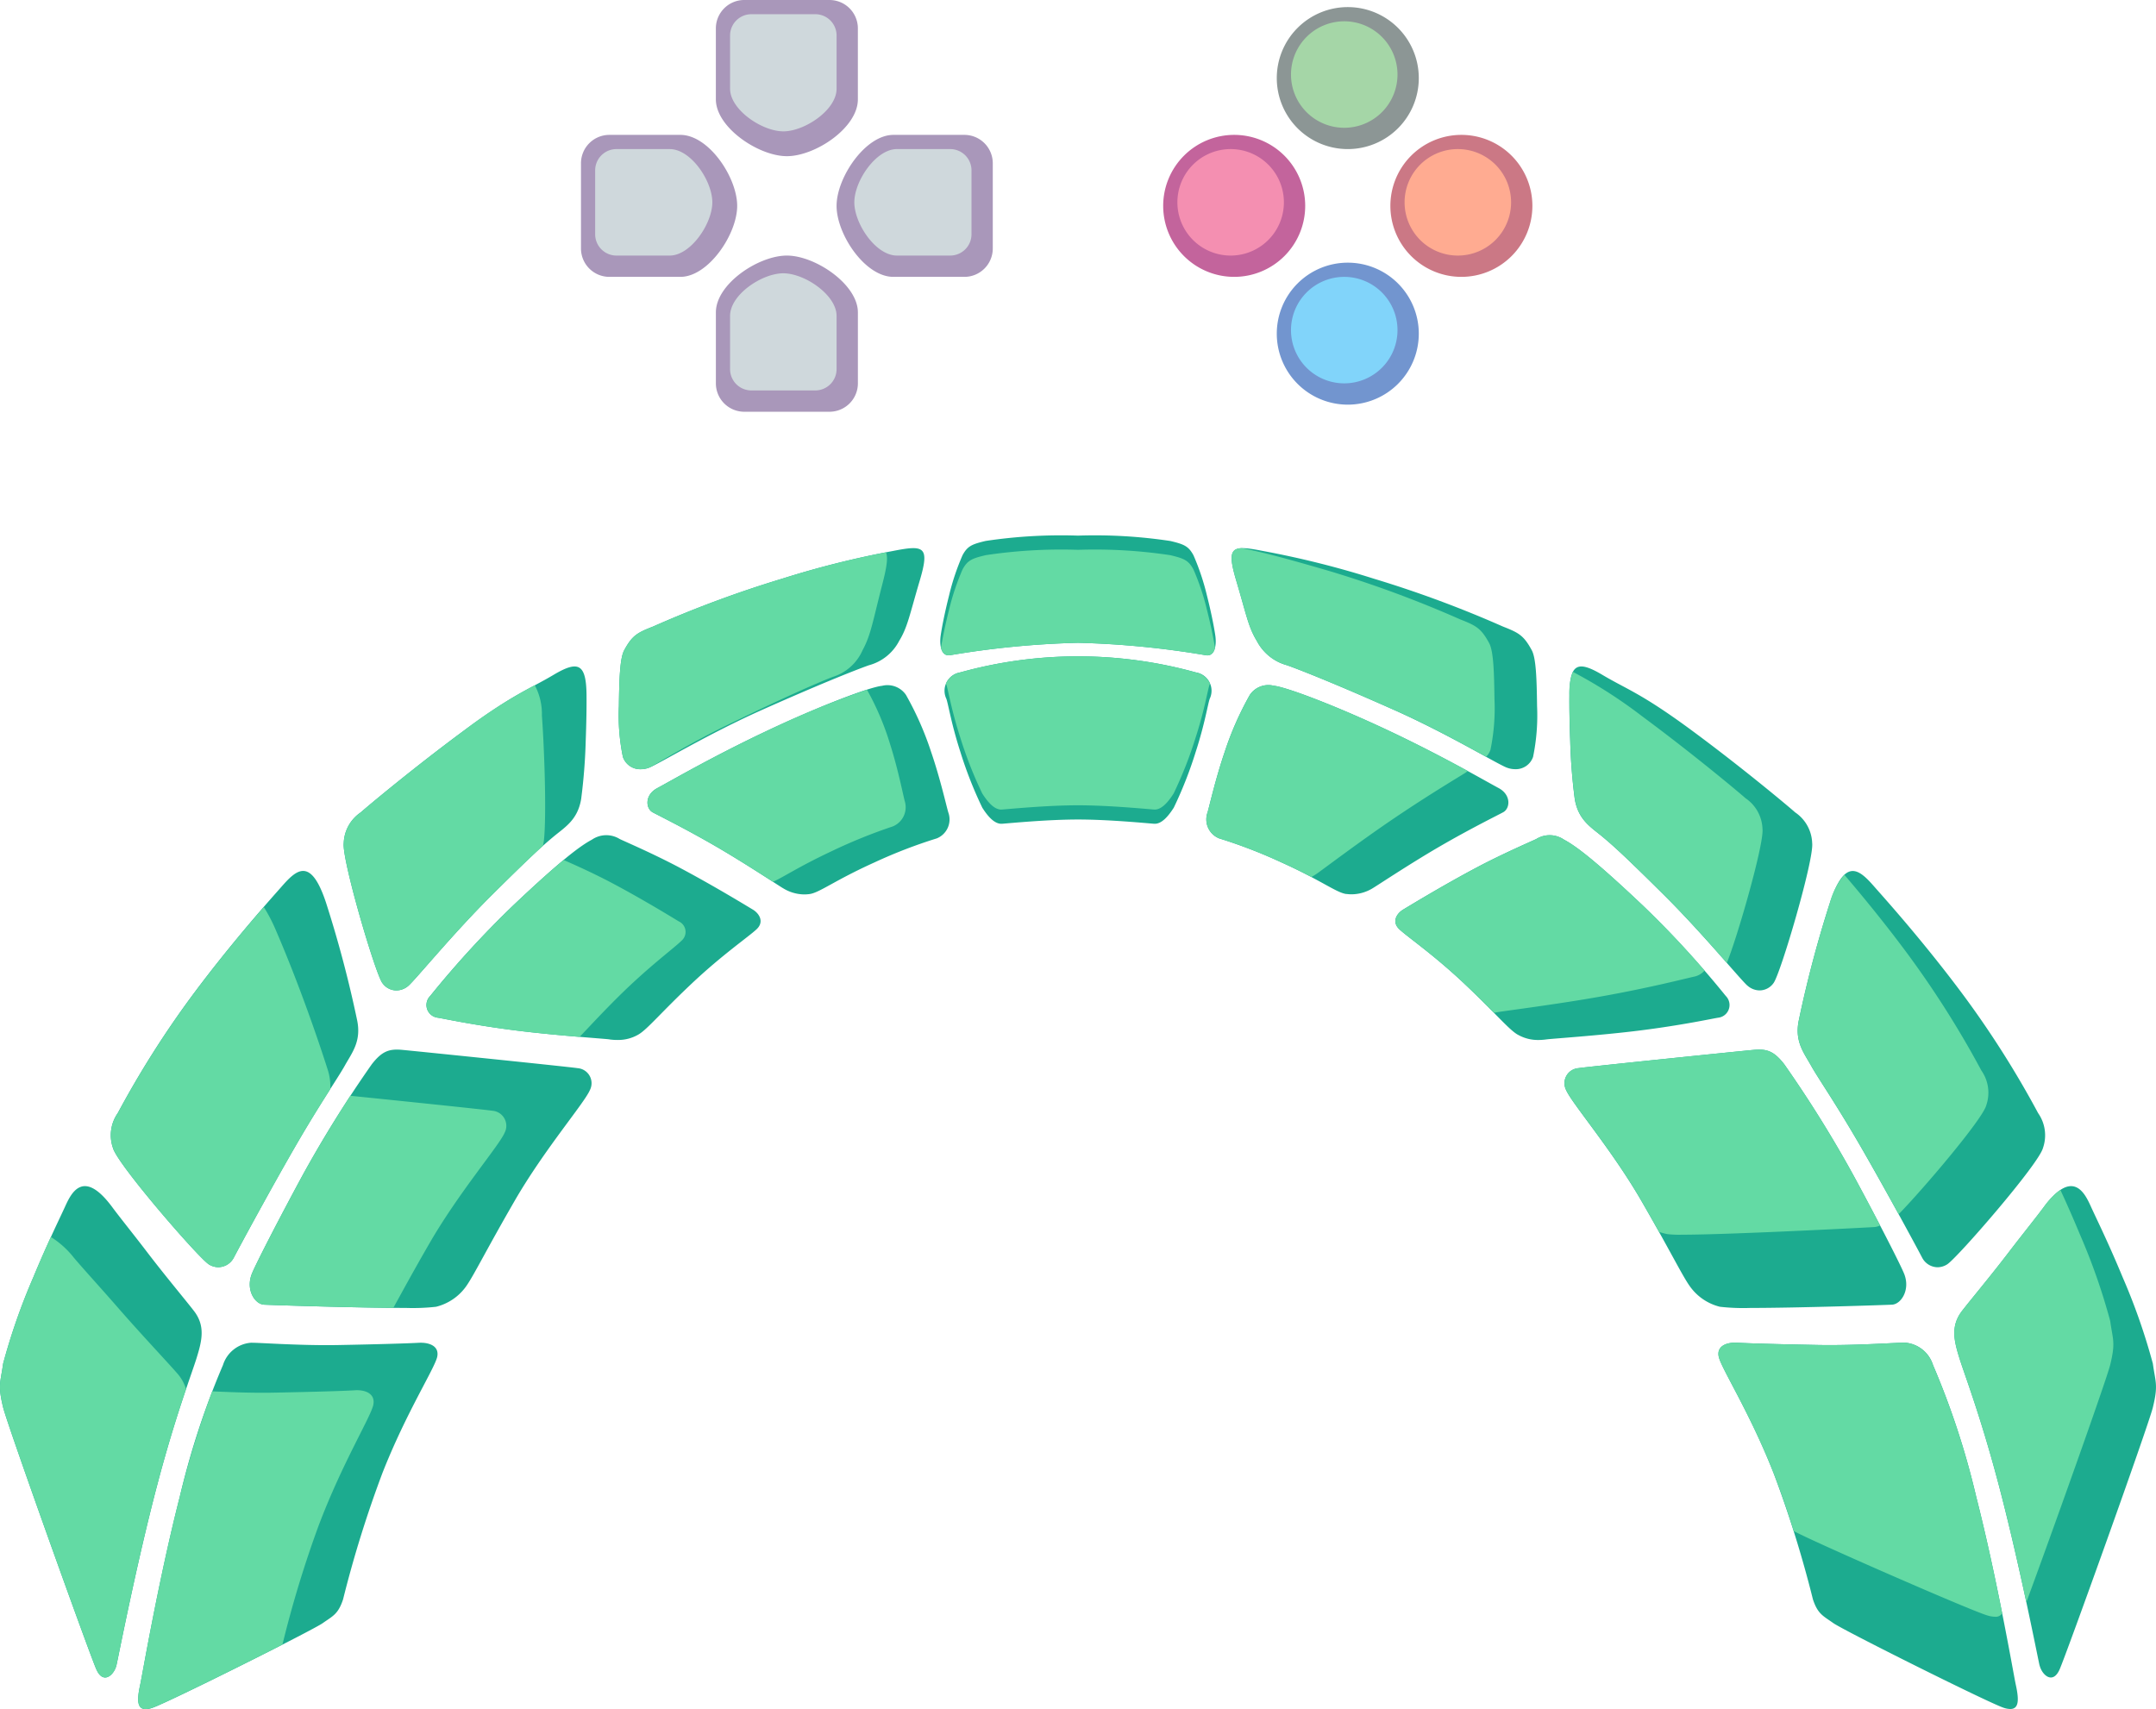 <svg xmlns="http://www.w3.org/2000/svg" width="247.896" height="196.547" viewBox="0 0 247.896 196.547">
  <g id="dark-3d" transform="translate(8937.328 647.706)">
    <g id="Group_185" data-name="Group 185" transform="translate(-8870.527 -647.706)">
      <path id="Path_209" data-name="Path 209" d="M4.265,0h8.164C15.7,0,18.96,4.9,18.96,8.164s-3.313,8.164-6.531,8.164H4.265A3.265,3.265,0,0,1,1,13.062v-9.8A3.265,3.265,0,0,1,4.265,0Z" transform="translate(-1 15.511)" fill="#a997ba"/>
      <path id="Path_210" data-name="Path 210" d="M3.449,0H9.572c2.449,0,4.9,3.674,4.9,6.123s-2.485,6.123-4.9,6.123H3.449A2.449,2.449,0,0,1,1,9.8V2.449A2.449,2.449,0,0,1,3.449,0Z" transform="translate(0.631 17.144)" fill="#cfd8dc"/>
      <path id="Path_209-2" data-name="Path 209" d="M3.265,0h8.164C14.7,0,17.96,4.9,17.96,8.164s-3.313,8.164-6.531,8.164H3.265A3.265,3.265,0,0,1,0,13.062v-9.8A3.265,3.265,0,0,1,3.265,0Z" transform="translate(31.837 0) rotate(90)" fill="#a997ba"/>
      <path id="Path_210-2" data-name="Path 210" d="M2.449,0H8.572c2.449,0,4.9,3.674,4.9,6.123s-2.485,6.123-4.9,6.123H2.449A2.449,2.449,0,0,1,0,9.8V2.449A2.449,2.449,0,0,1,2.449,0Z" transform="translate(29.389 1.633) rotate(90)" fill="#cfd8dc"/>
      <path id="Path_209-3" data-name="Path 209" d="M3.265,0h8.164C14.7,0,17.96,4.9,17.96,8.164s-3.313,8.164-6.531,8.164H3.265A3.265,3.265,0,0,1,0,13.062v-9.8A3.265,3.265,0,0,1,3.265,0Z" transform="translate(47.348 31.839) rotate(180)" fill="#a997ba"/>
      <path id="Path_210-3" data-name="Path 210" d="M2.449,0H8.572c2.449,0,4.9,3.674,4.9,6.123s-2.485,6.123-4.9,6.123H2.449A2.449,2.449,0,0,1,0,9.8V2.449A2.449,2.449,0,0,1,2.449,0Z" transform="translate(44.901 29.389) rotate(180)" fill="#cfd8dc"/>
      <path id="Path_209-4" data-name="Path 209" d="M3.265,0h8.164C14.7,0,17.96,4.9,17.96,8.164s-3.313,8.164-6.531,8.164H3.265A3.265,3.265,0,0,1,0,13.062v-9.8A3.265,3.265,0,0,1,3.265,0Z" transform="translate(15.511 47.35) rotate(-90)" fill="#a997ba"/>
      <path id="Path_210-4" data-name="Path 210" d="M2.449,0H8.572c2.449,0,4.9,3.674,4.9,6.123s-2.485,6.123-4.9,6.123H2.449A2.449,2.449,0,0,1,0,9.8V2.449A2.449,2.449,0,0,1,2.449,0Z" transform="translate(17.142 44.9) rotate(-90)" fill="#cfd8dc"/>
      <path id="Path_258" data-name="Path 258" d="M8.164,0A8.164,8.164,0,1,1,0,8.164,8.164,8.164,0,0,1,8.164,0Z" transform="translate(93.064 15.511)" fill="#cb7885"/>
      <path id="Path_256" data-name="Path 256" d="M8.164,0A8.164,8.164,0,1,1,0,8.164,8.164,8.164,0,0,1,8.164,0Z" transform="translate(80.003 30.206)" fill="#7295cf"/>
      <path id="Path_262" data-name="Path 262" d="M8.164,0A8.164,8.164,0,1,1,0,8.164,8.164,8.164,0,0,1,8.164,0Z" transform="translate(80.003 0.816)" fill="#8c9695"/>
      <path id="Path_259" data-name="Path 259" d="M8.164,0A8.164,8.164,0,1,1,0,8.164,8.164,8.164,0,0,1,8.164,0Z" transform="translate(66.942 15.511)" fill="#c3649c"/>
      <path id="Path_263" data-name="Path 263" d="M6.123,0A6.123,6.123,0,1,1,0,6.123,6.123,6.123,0,0,1,6.123,0Z" transform="translate(81.637 2.449)" fill="#a5d6a7"/>
      <path id="Path_260" data-name="Path 260" d="M6.123,0A6.123,6.123,0,1,1,0,6.123,6.123,6.123,0,0,1,6.123,0Z" transform="translate(94.698 17.144)" fill="#ffab91"/>
      <path id="Path_257" data-name="Path 257" d="M6.123,0A6.123,6.123,0,1,1,0,6.123,6.123,6.123,0,0,1,6.123,0Z" transform="translate(81.637 31.839)" fill="#81d4fa"/>
      <path id="Path_261" data-name="Path 261" d="M6.123,0A6.123,6.123,0,1,1,0,6.123,6.123,6.123,0,0,1,6.123,0Z" transform="translate(68.575 17.144)" fill="#f48fb1"/>
    </g>
    <path id="Path_265" data-name="Path 265" d="M247.488,134.773c-1.955-.69-18.345-8.877-19.524-9.715s-1.782-1.034-2.344-2.731a131.452,131.452,0,0,0-4.534-14.551c-2.759-7.027-6.055-12.094-6.3-13.383s1.072-1.643,2.134-1.578,4.43.171,9.316.261c2.311.042,4.753-.042,6.659-.127,1.729-.077,3.021-.154,3.372-.136a3.674,3.674,0,0,1,3.158,2.559,91.577,91.577,0,0,1,4.973,15.164c2.45,9.6,4.319,20.567,4.536,21.552.345,1.57.464,2.849-.616,2.85A2.576,2.576,0,0,1,247.488,134.773ZM33.3,132.1c.217-.988,2.087-11.959,4.537-21.552A91.667,91.667,0,0,1,42.81,95.38a3.674,3.674,0,0,1,3.159-2.559c.353-.019,1.643.058,3.371.136,1.906.082,4.348.169,6.66.127,4.885-.091,8.255-.2,9.316-.261s2.374.289,2.133,1.578-3.536,6.356-6.3,13.383a131.614,131.614,0,0,0-4.534,14.551c-.561,1.7-1.164,1.9-2.343,2.731s-17.569,9.022-19.524,9.715a2.576,2.576,0,0,1-.834.173C32.837,134.946,32.957,133.666,33.3,132.1Zm218.379-2.172c-.158-.627-2.286-11.64-4.73-20.9-2.1-7.954-3.935-12.641-4.512-14.527s-1.009-3.587.314-5.319c.848-1.113,3.285-4.01,5.461-6.866,1.452-1.9,3.039-3.866,3.946-5.089,3.415-4.61,4.783-1.477,5.456,0s1.972,4.082,3.63,8.086a71.474,71.474,0,0,1,3.463,9.912c.291,2.139.635,2.43,0,5.028-.516,2.114-9.952,28.41-10.729,30.146-.294.66-.653.914-1,.914-.571,0-1.115-.682-1.293-1.387ZM28.258,130.4c-.777-1.738-10.211-28.031-10.727-30.148-.635-2.6-.291-2.889,0-5.028a71.476,71.476,0,0,1,3.463-9.912c1.657-4,2.957-6.613,3.63-8.086s2.041-4.61,5.455,0c.906,1.225,2.494,3.184,3.945,5.088,2.177,2.857,4.613,5.754,5.462,6.866,1.323,1.732.891,3.434.314,5.319s-2.409,6.572-4.512,14.527c-2.449,9.258-4.572,20.27-4.73,20.9-.178.705-.722,1.388-1.295,1.388-.349,0-.709-.254-1-.914ZM214.931,88.682a6,6,0,0,1-3.424-2.306c-.9-1.238-2.216-4-5.617-9.885s-7.98-11.2-8.636-12.707a1.736,1.736,0,0,1,1.406-2.542c.794-.136,18.719-1.976,20.2-2.106s2.3.163,3.467,1.665a137.844,137.844,0,0,1,8.049,12.943c2.747,5.075,5.412,10.273,5.764,11.222.675,1.818-.4,3.429-1.432,3.475-.776.037-10.781.375-16.286.375a23.943,23.943,0,0,1-3.488-.134Zm-167.4-.245c-1.033-.048-2.106-1.657-1.431-3.475.352-.949,3.021-6.146,5.764-11.221A137.652,137.652,0,0,1,59.913,60.8c1.166-1.5,1.988-1.8,3.467-1.665s19.405,1.971,20.2,2.107a1.736,1.736,0,0,1,1.407,2.542c-.653,1.508-5.235,6.818-8.636,12.706s-4.722,8.646-5.617,9.885a6,6,0,0,1-3.425,2.306,23.942,23.942,0,0,1-3.488.133c-5.5,0-15.509-.336-16.286-.372Zm190.623-5.448c-.521-1.009-4.153-7.733-7.056-12.753s-4.87-7.811-5.693-9.29-1.913-2.776-1.411-5.2a133.523,133.523,0,0,1,3.569-13.5c1.776-5.4,3.442-3.792,5.152-1.832.874,1,5.589,6.2,10.292,12.55a110.9,110.9,0,0,1,8.506,13.446,4.439,4.439,0,0,1,.562,4c-.465,1.852-9.854,12.654-11.011,13.388a2.086,2.086,0,0,1-1.118.34,2.041,2.041,0,0,1-1.789-1.145Zm-196.99.8c-1.157-.729-10.547-11.537-11.011-13.388a4.439,4.439,0,0,1,.562-4,111.1,111.1,0,0,1,8.507-13.447c4.7-6.342,9.417-11.548,10.291-12.549,1.714-1.959,3.376-3.566,5.152,1.832a133.374,133.374,0,0,1,3.57,13.5c.5,2.426-.588,3.724-1.411,5.2s-2.79,4.269-5.693,9.289S44.6,81.978,44.076,82.987a2.041,2.041,0,0,1-1.8,1.143A2.087,2.087,0,0,1,41.17,83.8ZM87.24,57.931c-.584-.082-5.967-.435-10.378-.98-5.168-.633-8.847-1.447-9.357-1.514a1.469,1.469,0,0,1-.871-2.5,112.528,112.528,0,0,1,9.609-10.473c5.456-5.163,7.669-6.8,8.987-7.5a2.919,2.919,0,0,1,3.19-.077c.531.263,3.729,1.622,6.858,3.279,4.07,2.157,8.115,4.639,8.434,4.828.735.432,1.373,1.4.46,2.265s-3.9,2.892-7.469,6.256-5.1,5.269-6.139,5.866A4.626,4.626,0,0,1,88.185,58a6.9,6.9,0,0,1-.939-.062Zm104.426-.548c-1.033-.6-2.571-2.5-6.138-5.866s-6.558-5.388-7.47-6.256-.272-1.833.461-2.265c.319-.188,4.363-2.67,8.434-4.829,3.127-1.656,6.325-3.016,6.857-3.279a2.921,2.921,0,0,1,3.19.078c1.318.7,3.53,2.339,8.987,7.5A112.673,112.673,0,0,1,215.6,52.939a1.469,1.469,0,0,1-.871,2.5c-.511.068-4.19.882-9.358,1.514-4.408.54-9.8.9-10.377.98a6.917,6.917,0,0,1-.942.069,4.631,4.631,0,0,1-2.376-.618Zm26.418-5.633c-.848-.755-5.137-6-9.6-10.433s-5.77-5.61-7.068-6.694-2.781-1.907-3.184-4.352a65.281,65.281,0,0,1-.523-6.715c-.075-2.021-.105-3.79-.092-5.215.033-3.623.939-4.026,3.8-2.326s4.464,2.1,10.311,6.416,11.2,8.81,11.847,9.394a4.441,4.441,0,0,1,1.959,3.532c.229,1.893-3.625,15.009-4.443,16.1a1.976,1.976,0,0,1-1.6.843,2.128,2.128,0,0,1-1.4-.551ZM61.137,51.458c-.816-1.095-4.672-14.211-4.444-16.1a4.436,4.436,0,0,1,1.959-3.532c.647-.584,6-5.073,11.847-9.394s7.453-4.715,10.311-6.416,3.764-1.3,3.8,2.326c.013,1.424-.017,3.193-.092,5.214a65.277,65.277,0,0,1-.523,6.715c-.4,2.444-1.883,3.265-3.184,4.352S78.2,36.885,73.74,41.314,65,51,64.149,51.751a2.128,2.128,0,0,1-1.4.551,1.976,1.976,0,0,1-1.606-.843ZM107.18,40.535c-.476-.282-4.25-2.789-7.586-4.73-3.728-2.17-7.016-3.772-7.408-4-.785-.459-.9-1.993.558-2.769s6.249-3.577,12.464-6.517,11.939-5.1,13.378-5.245a2.573,2.573,0,0,1,2.751,1.04,35.988,35.988,0,0,1,2.889,6.547c1.075,3.126,1.808,6.443,1.989,6.995a2.353,2.353,0,0,1-1.333,2.962,57.505,57.505,0,0,0-7.192,2.776c-4.565,2.061-6.286,3.466-7.433,3.625a4.653,4.653,0,0,1-.629.043,4.715,4.715,0,0,1-2.438-.724Zm64.783.679c-1.15-.158-2.869-1.562-7.433-3.624a57.633,57.633,0,0,0-7.192-2.776,2.354,2.354,0,0,1-1.333-2.962c.18-.552.914-3.868,1.988-7a35.963,35.963,0,0,1,2.89-6.546,2.572,2.572,0,0,1,2.751-1.041c1.439.147,7.163,2.305,13.378,5.245s11.008,5.742,12.464,6.517,1.343,2.311.558,2.769c-.392.229-3.68,1.831-7.408,4-3.336,1.941-7.109,4.449-7.586,4.73a4.71,4.71,0,0,1-2.449.723,4.633,4.633,0,0,1-.618-.041Zm-41.85-9.93a46.7,46.7,0,0,1-2.531-6.449c-1.032-3.194-1.375-5.444-1.6-6.071a2.137,2.137,0,0,1,1.6-3.034,50.6,50.6,0,0,1,27.083,0,2.136,2.136,0,0,1,1.6,3.032c-.221.627-.564,2.877-1.6,6.071a46.7,46.7,0,0,1-2.531,6.449c-.49.767-1.286,1.855-2.176,1.855h-.082c-.926-.07-5.212-.49-8.748-.49s-7.822.421-8.747.49H132.3C131.4,33.139,130.6,32.052,130.113,31.284Zm60.316-4.6c-1.158-.447-6.743-3.862-13-6.652s-10.522-4.5-12.269-5.123a5.532,5.532,0,0,1-3.476-2.794c-.98-1.606-1.187-2.963-2.367-6.933s-.5-4.119,3.09-3.413A106.434,106.434,0,0,1,175.124,4.95a128.963,128.963,0,0,1,14.838,5.5c1.812.713,2.4,1.006,3.331,2.73.5.919.571,3.362.61,6.427a23.619,23.619,0,0,1-.46,5.84,2.094,2.094,0,0,1-2.059,1.412A2.658,2.658,0,0,1,190.429,26.681ZM88.791,25.448a23.558,23.558,0,0,1-.46-5.839c.038-3.067.113-5.509.611-6.427.932-1.725,1.518-2.016,3.331-2.73a128.9,128.9,0,0,1,14.838-5.5,106.638,106.638,0,0,1,12.72-3.184c3.592-.707,4.267-.558,3.09,3.413s-1.388,5.328-2.367,6.933a5.533,5.533,0,0,1-3.476,2.794c-1.748.619-6.009,2.333-12.269,5.124s-11.846,6.2-13,6.652a2.658,2.658,0,0,1-.955.18A2.1,2.1,0,0,1,88.791,25.448Zm66.988-11.7a102.4,102.4,0,0,0-14.659-1.423h0a102.505,102.505,0,0,0-14.661,1.419c-1.136.216-1.271-1.26-1.128-2.255s.471-2.652.951-4.555a27.577,27.577,0,0,1,1.559-4.676c.571-1.061,1.087-1.271,2.665-1.647A58.505,58.505,0,0,1,141.12,0a58.21,58.21,0,0,1,10.613.617c1.574.377,2.09.585,2.665,1.647a27.643,27.643,0,0,1,1.559,4.676c.481,1.9.806,3.56.951,4.555.134.928.024,2.276-.916,2.276a1.113,1.113,0,0,1-.211-.021Z" transform="translate(-8954.499 -586.111)" fill="#1cab8f"/>
    <path id="Path_264" data-name="Path 264" d="M33.3,132.42c.216-.988,2.087-11.959,4.536-21.552a109.785,109.785,0,0,1,3.734-12.139l.423.02c1.906.088,4.347.176,6.659.132,4.885-.095,8.254-.2,9.316-.273s2.374.3,2.134,1.643-3.537,6.619-6.3,13.937a126.759,126.759,0,0,0-4.155,13.665c-5.355,2.737-13.552,6.77-14.9,7.245a2.572,2.572,0,0,1-.834.173C32.837,135.27,32.957,133.99,33.3,132.42Zm-5.042-1.7c-.778-1.738-10.213-28.031-10.729-30.148-.634-2.6-.291-2.89,0-5.028a71.475,71.475,0,0,1,3.463-9.912c.761-1.838,1.447-3.381,2.031-4.653a10.346,10.346,0,0,1,2.647,2.39c1.143,1.351,3.139,3.529,4.97,5.633,2.747,3.158,5.8,6.382,6.867,7.613a4.886,4.886,0,0,1,1.056,1.849c-.854,2.521-2.017,6.115-3.279,10.884-2.449,9.258-4.572,20.27-4.73,20.9-.178.705-.722,1.388-1.294,1.388C28.914,131.636,28.554,131.382,28.259,130.722Zm217.356-6.238c-2.209-.685-20.61-8.754-22.2-9.691-.646-2.077-1.426-4.383-2.332-6.69-2.761-7.027-6.056-12.094-6.3-13.383s1.072-1.643,2.135-1.578,4.43.171,9.315.261c2.311.042,4.753-.042,6.66-.127,1.73-.077,3.021-.154,3.372-.136a3.674,3.674,0,0,1,3.159,2.559,91.453,91.453,0,0,1,4.973,15.163c1.165,4.563,2.2,9.436,2.986,13.4a.865.865,0,0,1-.816.393,3.293,3.293,0,0,1-.953-.171Zm1.333-15.134c-2.1-7.954-3.936-12.641-4.513-14.527s-1.009-3.587.313-5.319c.849-1.113,3.285-4.01,5.462-6.866,1.452-1.9,3.039-3.866,3.945-5.089a8.274,8.274,0,0,1,1.919-1.984c.633,1.367,1.4,3.079,2.268,5.173a71.472,71.472,0,0,1,3.463,9.912c.291,2.139.635,2.43,0,5.028-.427,1.75-6.964,20.062-9.645,27.308-.852-3.981-1.99-9.023-3.208-13.635ZM47.534,88.763c-1.033-.048-2.107-1.657-1.432-3.475.353-.949,3.021-6.146,5.764-11.221,1.675-3.094,3.866-6.667,5.585-9.326,5.738.583,15.745,1.62,16.333,1.722A1.737,1.737,0,0,1,75.19,69c-.653,1.509-5.235,6.818-8.636,12.706-1.981,3.429-3.257,5.8-4.153,7.421C56.754,89.084,48.248,88.8,47.534,88.763ZM41.17,84.12c-1.157-.729-10.547-11.537-11.011-13.388a4.439,4.439,0,0,1,.562-4,110.88,110.88,0,0,1,8.506-13.444c3.134-4.226,6.271-7.947,8.277-10.255a18.8,18.8,0,0,1,1.434,2.785c2.747,6.368,4.98,12.987,5.878,15.807a6.262,6.262,0,0,1,.332,2.355c-1.008,1.583-2.358,3.719-4.013,6.58-2.9,5.021-6.531,11.745-7.056,12.754a2.045,2.045,0,0,1-1.8,1.143A2.09,2.09,0,0,1,41.17,84.12Zm167.7-3.473q-.484-.1-.934-.245c-.583-1.044-1.257-2.236-2.041-3.592-3.4-5.888-7.98-11.2-8.636-12.706a1.736,1.736,0,0,1,1.406-2.542c.794-.136,18.719-1.976,20.2-2.106s2.3.163,3.467,1.665a137.562,137.562,0,0,1,8.048,12.943c1.041,1.923,2.071,3.865,2.967,5.586a1.76,1.76,0,0,1-.673.189c-1.071.067-16.7.878-22.093.878a11.864,11.864,0,0,1-1.709-.068ZM231.1,70.563c-2.9-5.021-4.87-7.811-5.693-9.29S223.5,58.5,224,56.069a133.373,133.373,0,0,1,3.57-13.5,7.981,7.981,0,0,1,1.667-3.239c1.966,2.3,4.608,5.5,7.245,9.062a110.8,110.8,0,0,1,8.507,13.444,4.437,4.437,0,0,1,.563,4c-.4,1.588-7.372,9.774-10.072,12.523-1.328-2.419-2.941-5.316-4.376-7.8ZM76.872,57.281c-5.168-.633-8.847-1.447-9.357-1.514a1.469,1.469,0,0,1-.871-2.5,112.463,112.463,0,0,1,9.6-10.472c2.531-2.4,4.365-4.032,5.735-5.169,1.18.52,3.356,1.484,5.488,2.612,3.742,1.976,7.448,4.27,7.741,4.444a1.33,1.33,0,0,1,.354,2.2c-.886.882-3.755,2.972-7.22,6.395C86.2,55.4,84.8,56.954,83.812,57.97,81.791,57.8,79.195,57.566,76.872,57.281Zm108.666-5.438c-3.568-3.363-6.559-5.388-7.471-6.256s-.272-1.833.46-2.265c.32-.188,4.364-2.67,8.436-4.829,3.126-1.656,6.324-3.016,6.858-3.279a2.923,2.923,0,0,1,3.191.078c1.318.7,3.53,2.339,8.986,7.5a100.531,100.531,0,0,1,7.161,7.549,2.151,2.151,0,0,1-1.189.7c-.585.109-4.826,1.234-10.745,2.286-5.053.9-11.194,1.672-11.864,1.8-.137.026-.274.05-.408.069-.883-.888-1.987-2-3.418-3.352Zm-124.4-.06c-.816-1.095-4.672-14.211-4.444-16.1a4.436,4.436,0,0,1,1.959-3.532c.647-.584,6-5.073,11.847-9.394a55.913,55.913,0,0,1,8.164-5.225,7.078,7.078,0,0,1,.816,3.481c.122,1.669.225,3.739.3,6.1.094,2.908.11,6.106-.029,7.826A7.187,7.187,0,0,1,79.6,36c-1.114,1-2.694,2.505-5.853,5.644-4.461,4.43-8.75,9.678-9.6,10.433a2.123,2.123,0,0,1-1.4.55A1.973,1.973,0,0,1,61.143,51.783ZM208.492,41.642c-4.461-4.43-5.769-5.61-7.067-6.694s-2.781-1.907-3.184-4.352a65.484,65.484,0,0,1-.523-6.715c-.075-2.021-.106-3.79-.092-5.215a6.421,6.421,0,0,1,.4-2.671,55.958,55.958,0,0,1,7.99,5.129c5.845,4.321,11.2,8.81,11.847,9.393a4.439,4.439,0,0,1,1.959,3.532c.2,1.7-2.876,12.433-4.1,15.411C213.872,47.352,211.214,44.346,208.492,41.642ZM99.6,36.13c-3.728-2.17-7.016-3.772-7.408-4-.785-.459-.9-1.993.558-2.769S99,25.784,105.218,22.843a107.845,107.845,0,0,1,11.607-4.794c.032.037.063.075.095.114a31.29,31.29,0,0,1,2.593,6.138c.94,2.939,1.543,6.078,1.7,6.6a2.383,2.383,0,0,1-1.4,2.869,61.187,61.187,0,0,0-7.109,2.888c-3.667,1.721-5.493,2.965-6.653,3.475-1.472-.949-4.07-2.619-6.446-4Zm64.936,1.785a57.541,57.541,0,0,0-7.193-2.776,2.354,2.354,0,0,1-1.333-2.962c.18-.552.914-3.868,1.989-7a36.035,36.035,0,0,1,2.889-6.546,2.574,2.574,0,0,1,2.751-1.041c1.438.147,7.162,2.305,13.377,5.245,3.553,1.68,6.64,3.316,8.906,4.553a1.435,1.435,0,0,1-.219.184c-.446.3-4.157,2.487-8.4,5.368-3.8,2.576-8.125,5.848-8.669,6.222q-.336.231-.674.42c-.922-.485-2.042-1.047-3.422-1.67Zm-14.673-6.089c-.926-.07-5.212-.49-8.747-.49s-7.822.421-8.747.49-1.755-1.061-2.26-1.851a46.8,46.8,0,0,1-2.531-6.449c-1.032-3.194-1.375-5.444-1.6-6.072-.014-.04-.027-.082-.04-.121a2.33,2.33,0,0,1,1.633-1.28,50.6,50.6,0,0,1,27.083,0,2.332,2.332,0,0,1,1.637,1.278c-.012.04-.026.082-.04.121-.222.628-.565,2.877-1.6,6.072a46.693,46.693,0,0,1-2.531,6.449c-.49.768-1.285,1.855-2.176,1.855A.628.628,0,0,1,149.867,31.826ZM88.791,25.772a23.575,23.575,0,0,1-.46-5.84c.038-3.067.113-5.509.61-6.428.933-1.724,1.518-2.016,3.331-2.73a129.246,129.246,0,0,1,14.838-5.5,106.368,106.368,0,0,1,11.935-3.029c.245.6.082,1.708-.394,3.557-1.138,4.408-1.334,5.92-2.3,7.7a5.546,5.546,0,0,1-3.452,3.078c-1.742.672-5.991,2.54-12.228,5.585-3.205,1.564-6.23,3.314-8.572,4.712-.118.056-.217.1-.3.131a2.658,2.658,0,0,1-.955.18A2.1,2.1,0,0,1,88.791,25.772Zm88.635-5.419c-6.26-2.789-10.521-4.5-12.269-5.123a5.53,5.53,0,0,1-3.475-2.794c-.98-1.606-1.188-2.963-2.367-6.933-.834-2.814-.735-3.709.667-3.74,2.272.466,4.542,1.02,10.245,2.694a128.924,128.924,0,0,1,14.837,5.5c1.812.714,2.4,1.006,3.332,2.73.5.919.571,3.362.61,6.427a23.62,23.62,0,0,1-.46,5.84,2.059,2.059,0,0,1-.5.8c-2.452-1.347-6.38-3.522-10.617-5.409Zm-21.648-6.279a102.375,102.375,0,0,0-14.658-1.423h0a102.53,102.53,0,0,0-14.661,1.419c-.635.121-.958-.29-1.092-.848.158-1.01.471-2.563.916-4.327a27.624,27.624,0,0,1,1.56-4.676c.571-1.061,1.087-1.271,2.664-1.647a58.4,58.4,0,0,1,10.614-.615,58.2,58.2,0,0,1,10.613.617c1.574.377,2.089.585,2.664,1.647A27.573,27.573,0,0,1,155.956,8.9c.447,1.766.759,3.319.918,4.327-.12.49-.385.87-.882.87a1.121,1.121,0,0,1-.211-.02Z" transform="translate(-8954.5 -586.435)" fill="#63DAA4"/>
  </g>
</svg>
